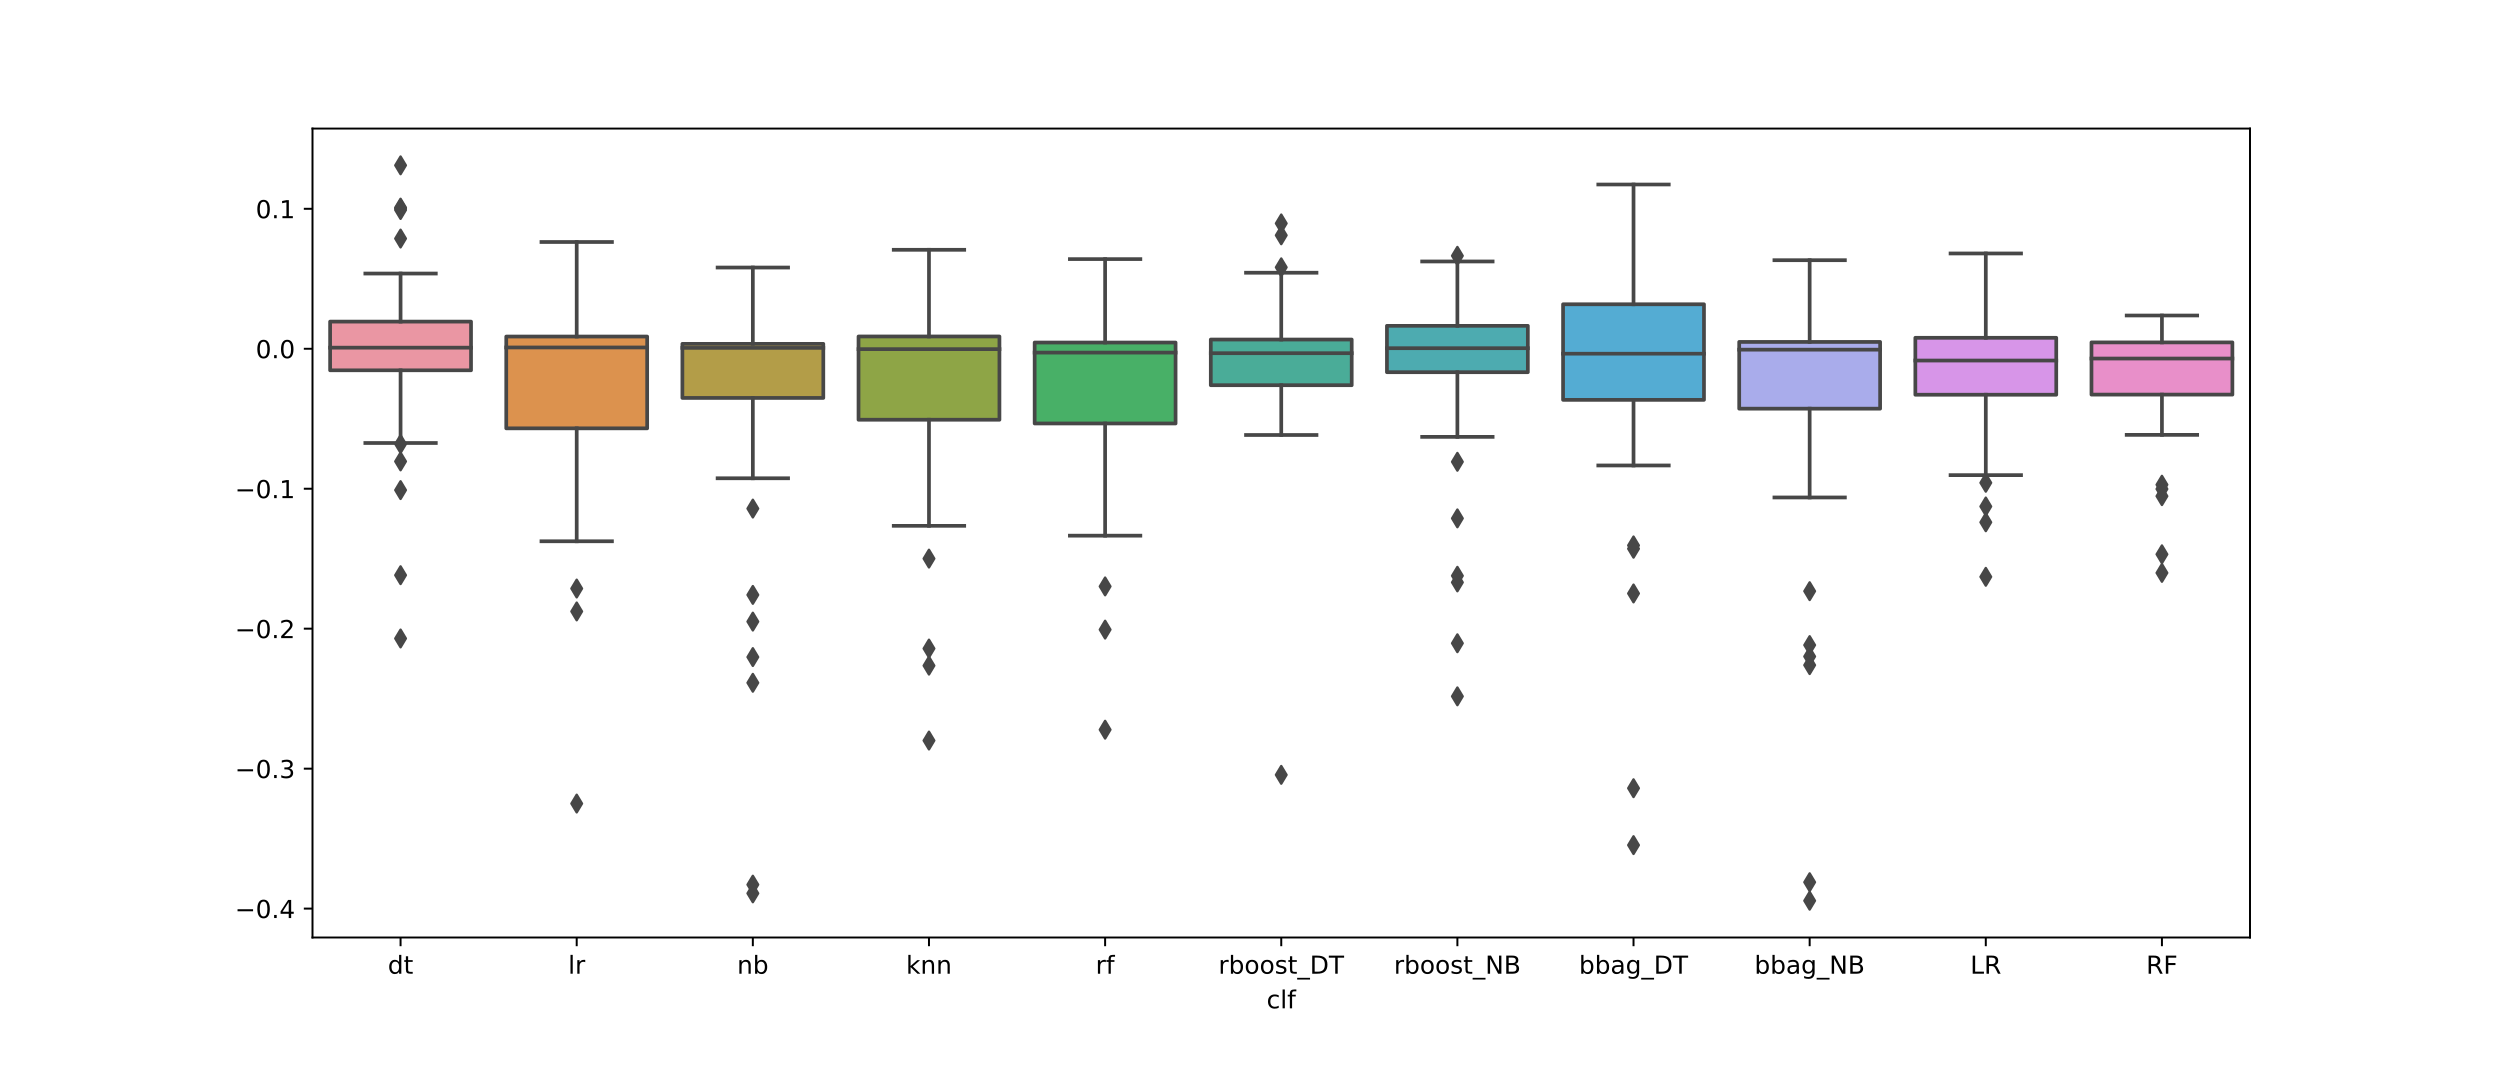 <?xml version="1.0" encoding="utf-8" standalone="no"?>
<!DOCTYPE svg PUBLIC "-//W3C//DTD SVG 1.1//EN"
  "http://www.w3.org/Graphics/SVG/1.1/DTD/svg11.dtd">
<!-- Created with matplotlib (https://matplotlib.org/) -->
<svg height="432pt" version="1.1" viewBox="0 0 1008 432" width="1008pt" xmlns="http://www.w3.org/2000/svg" xmlns:xlink="http://www.w3.org/1999/xlink">
 <defs>
  <style type="text/css">
*{stroke-linecap:butt;stroke-linejoin:round;}
  </style>
 </defs>
 <g id="figure_1">
  <g id="patch_1">
   <path d="M 0 432 
L 1008 432 
L 1008 0 
L 0 0 
z
" style="fill:#ffffff;"/>
  </g>
  <g id="axes_1">
   <g id="patch_2">
    <path d="M 126 378 
L 907.2 378 
L 907.2 51.84 
L 126 51.84 
z
" style="fill:#ffffff;"/>
   </g>
   <g id="patch_3">
    <path clip-path="url(#p2d9f0ae12f)" d="M 133.102 149.305 
L 189.916 149.305 
L 189.916 129.674 
L 133.102 129.674 
L 133.102 149.305 
z
" style="fill:#ea96a3;stroke:#474747;stroke-linejoin:miter;stroke-width:1.5;"/>
   </g>
   <g id="patch_4">
    <path clip-path="url(#p2d9f0ae12f)" d="M 204.12 172.708 
L 260.935 172.708 
L 260.935 135.7 
L 204.12 135.7 
L 204.12 172.708 
z
" style="fill:#dc924e;stroke:#474747;stroke-linejoin:miter;stroke-width:1.5;"/>
   </g>
   <g id="patch_5">
    <path clip-path="url(#p2d9f0ae12f)" d="M 275.138 160.44 
L 331.953 160.44 
L 331.953 138.637 
L 275.138 138.637 
L 275.138 160.44 
z
" style="fill:#b39d48;stroke:#474747;stroke-linejoin:miter;stroke-width:1.5;"/>
   </g>
   <g id="patch_6">
    <path clip-path="url(#p2d9f0ae12f)" d="M 346.156 169.241 
L 402.971 169.241 
L 402.971 135.673 
L 346.156 135.673 
L 346.156 169.241 
z
" style="fill:#8ea546;stroke:#474747;stroke-linejoin:miter;stroke-width:1.5;"/>
   </g>
   <g id="patch_7">
    <path clip-path="url(#p2d9f0ae12f)" d="M 417.175 170.745 
L 473.989 170.745 
L 473.989 138.107 
L 417.175 138.107 
L 417.175 170.745 
z
" style="fill:#48b067;stroke:#474747;stroke-linejoin:miter;stroke-width:1.5;"/>
   </g>
   <g id="patch_8">
    <path clip-path="url(#p2d9f0ae12f)" d="M 488.193 155.322 
L 545.007 155.322 
L 545.007 136.901 
L 488.193 136.901 
L 488.193 155.322 
z
" style="fill:#4aac98;stroke:#474747;stroke-linejoin:miter;stroke-width:1.5;"/>
   </g>
   <g id="patch_9">
    <path clip-path="url(#p2d9f0ae12f)" d="M 559.211 150.069 
L 616.025 150.069 
L 616.025 131.377 
L 559.211 131.377 
L 559.211 150.069 
z
" style="fill:#4dabb0;stroke:#474747;stroke-linejoin:miter;stroke-width:1.5;"/>
   </g>
   <g id="patch_10">
    <path clip-path="url(#p2d9f0ae12f)" d="M 630.229 161.217 
L 687.044 161.217 
L 687.044 122.684 
L 630.229 122.684 
L 630.229 161.217 
z
" style="fill:#54acd3;stroke:#474747;stroke-linejoin:miter;stroke-width:1.5;"/>
   </g>
   <g id="patch_11">
    <path clip-path="url(#p2d9f0ae12f)" d="M 701.247 164.772 
L 758.062 164.772 
L 758.062 137.86 
L 701.247 137.86 
L 701.247 164.772 
z
" style="fill:#a9aceb;stroke:#474747;stroke-linejoin:miter;stroke-width:1.5;"/>
   </g>
   <g id="patch_12">
    <path clip-path="url(#p2d9f0ae12f)" d="M 772.265 159.157 
L 829.08 159.157 
L 829.08 136.2 
L 772.265 136.2 
L 772.265 159.157 
z
" style="fill:#d795e8;stroke:#474747;stroke-linejoin:miter;stroke-width:1.5;"/>
   </g>
   <g id="patch_13">
    <path clip-path="url(#p2d9f0ae12f)" d="M 843.284 159.113 
L 900.098 159.113 
L 900.098 138.047 
L 843.284 138.047 
L 843.284 159.113 
z
" style="fill:#e88fc9;stroke:#474747;stroke-linejoin:miter;stroke-width:1.5;"/>
   </g>
   <g id="matplotlib.axis_1">
    <g id="xtick_1">
     <g id="line2d_1">
      <defs>
       <path d="M 0 0 
L 0 3.5 
" id="me71ea4972d" style="stroke:#000000;stroke-width:0.8;"/>
      </defs>
      <g>
       <use style="stroke:#000000;stroke-width:0.8;" x="161.509" xlink:href="#me71ea4972d" y="378"/>
      </g>
     </g>
     <g id="text_1">
      <!-- dt -->
      <defs>
       <path d="M 45.406 46.391 
L 45.406 75.984 
L 54.391 75.984 
L 54.391 0 
L 45.406 0 
L 45.406 8.203 
Q 42.578 3.328 38.25 0.953 
Q 33.938 -1.422 27.875 -1.422 
Q 17.969 -1.422 11.734 6.484 
Q 5.516 14.406 5.516 27.297 
Q 5.516 40.188 11.734 48.094 
Q 17.969 56 27.875 56 
Q 33.938 56 38.25 53.625 
Q 42.578 51.266 45.406 46.391 
z
M 14.797 27.297 
Q 14.797 17.391 18.875 11.75 
Q 22.953 6.109 30.078 6.109 
Q 37.203 6.109 41.297 11.75 
Q 45.406 17.391 45.406 27.297 
Q 45.406 37.203 41.297 42.844 
Q 37.203 48.484 30.078 48.484 
Q 22.953 48.484 18.875 42.844 
Q 14.797 37.203 14.797 27.297 
z
" id="DejaVuSans-100"/>
       <path d="M 18.312 70.219 
L 18.312 54.688 
L 36.812 54.688 
L 36.812 47.703 
L 18.312 47.703 
L 18.312 18.016 
Q 18.312 11.328 20.141 9.422 
Q 21.969 7.516 27.594 7.516 
L 36.812 7.516 
L 36.812 0 
L 27.594 0 
Q 17.188 0 13.234 3.875 
Q 9.281 7.766 9.281 18.016 
L 9.281 47.703 
L 2.688 47.703 
L 2.688 54.688 
L 9.281 54.688 
L 9.281 70.219 
z
" id="DejaVuSans-116"/>
      </defs>
      <g transform="translate(156.375 392.598)scale(0.1 -0.1)">
       <use xlink:href="#DejaVuSans-100"/>
       <use x="63.477" xlink:href="#DejaVuSans-116"/>
      </g>
     </g>
    </g>
    <g id="xtick_2">
     <g id="line2d_2">
      <g>
       <use style="stroke:#000000;stroke-width:0.8;" x="232.527" xlink:href="#me71ea4972d" y="378"/>
      </g>
     </g>
     <g id="text_2">
      <!-- lr -->
      <defs>
       <path d="M 9.422 75.984 
L 18.406 75.984 
L 18.406 0 
L 9.422 0 
z
" id="DejaVuSans-108"/>
       <path d="M 41.109 46.297 
Q 39.594 47.172 37.812 47.578 
Q 36.031 48 33.891 48 
Q 26.266 48 22.188 43.047 
Q 18.109 38.094 18.109 28.812 
L 18.109 0 
L 9.078 0 
L 9.078 54.688 
L 18.109 54.688 
L 18.109 46.188 
Q 20.953 51.172 25.484 53.578 
Q 30.031 56 36.531 56 
Q 37.453 56 38.578 55.875 
Q 39.703 55.766 41.062 55.516 
z
" id="DejaVuSans-114"/>
      </defs>
      <g transform="translate(229.083 392.598)scale(0.1 -0.1)">
       <use xlink:href="#DejaVuSans-108"/>
       <use x="27.783" xlink:href="#DejaVuSans-114"/>
      </g>
     </g>
    </g>
    <g id="xtick_3">
     <g id="line2d_3">
      <g>
       <use style="stroke:#000000;stroke-width:0.8;" x="303.545" xlink:href="#me71ea4972d" y="378"/>
      </g>
     </g>
     <g id="text_3">
      <!-- nb -->
      <defs>
       <path d="M 54.891 33.016 
L 54.891 0 
L 45.906 0 
L 45.906 32.719 
Q 45.906 40.484 42.875 44.328 
Q 39.844 48.188 33.797 48.188 
Q 26.516 48.188 22.312 43.547 
Q 18.109 38.922 18.109 30.906 
L 18.109 0 
L 9.078 0 
L 9.078 54.688 
L 18.109 54.688 
L 18.109 46.188 
Q 21.344 51.125 25.703 53.562 
Q 30.078 56 35.797 56 
Q 45.219 56 50.047 50.172 
Q 54.891 44.344 54.891 33.016 
z
" id="DejaVuSans-110"/>
       <path d="M 48.688 27.297 
Q 48.688 37.203 44.609 42.844 
Q 40.531 48.484 33.406 48.484 
Q 26.266 48.484 22.188 42.844 
Q 18.109 37.203 18.109 27.297 
Q 18.109 17.391 22.188 11.75 
Q 26.266 6.109 33.406 6.109 
Q 40.531 6.109 44.609 11.75 
Q 48.688 17.391 48.688 27.297 
z
M 18.109 46.391 
Q 20.953 51.266 25.266 53.625 
Q 29.594 56 35.594 56 
Q 45.562 56 51.781 48.094 
Q 58.016 40.188 58.016 27.297 
Q 58.016 14.406 51.781 6.484 
Q 45.562 -1.422 35.594 -1.422 
Q 29.594 -1.422 25.266 0.953 
Q 20.953 3.328 18.109 8.203 
L 18.109 0 
L 9.078 0 
L 9.078 75.984 
L 18.109 75.984 
z
" id="DejaVuSans-98"/>
      </defs>
      <g transform="translate(297.202 392.598)scale(0.1 -0.1)">
       <use xlink:href="#DejaVuSans-110"/>
       <use x="63.379" xlink:href="#DejaVuSans-98"/>
      </g>
     </g>
    </g>
    <g id="xtick_4">
     <g id="line2d_4">
      <g>
       <use style="stroke:#000000;stroke-width:0.8;" x="374.564" xlink:href="#me71ea4972d" y="378"/>
      </g>
     </g>
     <g id="text_4">
      <!-- knn -->
      <defs>
       <path d="M 9.078 75.984 
L 18.109 75.984 
L 18.109 31.109 
L 44.922 54.688 
L 56.391 54.688 
L 27.391 29.109 
L 57.625 0 
L 45.906 0 
L 18.109 26.703 
L 18.109 0 
L 9.078 0 
z
" id="DejaVuSans-107"/>
      </defs>
      <g transform="translate(365.331 392.598)scale(0.1 -0.1)">
       <use xlink:href="#DejaVuSans-107"/>
       <use x="57.91" xlink:href="#DejaVuSans-110"/>
       <use x="121.289" xlink:href="#DejaVuSans-110"/>
      </g>
     </g>
    </g>
    <g id="xtick_5">
     <g id="line2d_5">
      <g>
       <use style="stroke:#000000;stroke-width:0.8;" x="445.582" xlink:href="#me71ea4972d" y="378"/>
      </g>
     </g>
     <g id="text_5">
      <!-- rf -->
      <defs>
       <path d="M 37.109 75.984 
L 37.109 68.5 
L 28.516 68.5 
Q 23.688 68.5 21.797 66.547 
Q 19.922 64.594 19.922 59.516 
L 19.922 54.688 
L 34.719 54.688 
L 34.719 47.703 
L 19.922 47.703 
L 19.922 0 
L 10.891 0 
L 10.891 47.703 
L 2.297 47.703 
L 2.297 54.688 
L 10.891 54.688 
L 10.891 58.5 
Q 10.891 67.625 15.141 71.797 
Q 19.391 75.984 28.609 75.984 
z
" id="DejaVuSans-102"/>
      </defs>
      <g transform="translate(441.766 392.598)scale(0.1 -0.1)">
       <use xlink:href="#DejaVuSans-114"/>
       <use x="41.113" xlink:href="#DejaVuSans-102"/>
      </g>
     </g>
    </g>
    <g id="xtick_6">
     <g id="line2d_6">
      <g>
       <use style="stroke:#000000;stroke-width:0.8;" x="516.6" xlink:href="#me71ea4972d" y="378"/>
      </g>
     </g>
     <g id="text_6">
      <!-- rboost_DT -->
      <defs>
       <path d="M 30.609 48.391 
Q 23.391 48.391 19.188 42.75 
Q 14.984 37.109 14.984 27.297 
Q 14.984 17.484 19.156 11.844 
Q 23.344 6.203 30.609 6.203 
Q 37.797 6.203 41.984 11.859 
Q 46.188 17.531 46.188 27.297 
Q 46.188 37.016 41.984 42.703 
Q 37.797 48.391 30.609 48.391 
z
M 30.609 56 
Q 42.328 56 49.016 48.375 
Q 55.719 40.766 55.719 27.297 
Q 55.719 13.875 49.016 6.219 
Q 42.328 -1.422 30.609 -1.422 
Q 18.844 -1.422 12.172 6.219 
Q 5.516 13.875 5.516 27.297 
Q 5.516 40.766 12.172 48.375 
Q 18.844 56 30.609 56 
z
" id="DejaVuSans-111"/>
       <path d="M 44.281 53.078 
L 44.281 44.578 
Q 40.484 46.531 36.375 47.5 
Q 32.281 48.484 27.875 48.484 
Q 21.188 48.484 17.844 46.438 
Q 14.5 44.391 14.5 40.281 
Q 14.5 37.156 16.891 35.375 
Q 19.281 33.594 26.516 31.984 
L 29.594 31.297 
Q 39.156 29.25 43.188 25.516 
Q 47.219 21.781 47.219 15.094 
Q 47.219 7.469 41.188 3.016 
Q 35.156 -1.422 24.609 -1.422 
Q 20.219 -1.422 15.453 -0.562 
Q 10.688 0.297 5.422 2 
L 5.422 11.281 
Q 10.406 8.688 15.234 7.391 
Q 20.062 6.109 24.812 6.109 
Q 31.156 6.109 34.562 8.281 
Q 37.984 10.453 37.984 14.406 
Q 37.984 18.062 35.516 20.016 
Q 33.062 21.969 24.703 23.781 
L 21.578 24.516 
Q 13.234 26.266 9.516 29.906 
Q 5.812 33.547 5.812 39.891 
Q 5.812 47.609 11.281 51.797 
Q 16.75 56 26.812 56 
Q 31.781 56 36.172 55.266 
Q 40.578 54.547 44.281 53.078 
z
" id="DejaVuSans-115"/>
       <path d="M 50.984 -16.609 
L 50.984 -23.578 
L -0.984 -23.578 
L -0.984 -16.609 
z
" id="DejaVuSans-95"/>
       <path d="M 19.672 64.797 
L 19.672 8.109 
L 31.594 8.109 
Q 46.688 8.109 53.688 14.938 
Q 60.688 21.781 60.688 36.531 
Q 60.688 51.172 53.688 57.984 
Q 46.688 64.797 31.594 64.797 
z
M 9.812 72.906 
L 30.078 72.906 
Q 51.266 72.906 61.172 64.094 
Q 71.094 55.281 71.094 36.531 
Q 71.094 17.672 61.125 8.828 
Q 51.172 0 30.078 0 
L 9.812 0 
z
" id="DejaVuSans-68"/>
       <path d="M -0.297 72.906 
L 61.375 72.906 
L 61.375 64.594 
L 35.5 64.594 
L 35.5 0 
L 25.594 0 
L 25.594 64.594 
L -0.297 64.594 
z
" id="DejaVuSans-84"/>
      </defs>
      <g transform="translate(491.283 392.598)scale(0.1 -0.1)">
       <use xlink:href="#DejaVuSans-114"/>
       <use x="41.113" xlink:href="#DejaVuSans-98"/>
       <use x="104.59" xlink:href="#DejaVuSans-111"/>
       <use x="165.771" xlink:href="#DejaVuSans-111"/>
       <use x="226.953" xlink:href="#DejaVuSans-115"/>
       <use x="279.053" xlink:href="#DejaVuSans-116"/>
       <use x="318.262" xlink:href="#DejaVuSans-95"/>
       <use x="368.262" xlink:href="#DejaVuSans-68"/>
       <use x="445.264" xlink:href="#DejaVuSans-84"/>
      </g>
     </g>
    </g>
    <g id="xtick_7">
     <g id="line2d_7">
      <g>
       <use style="stroke:#000000;stroke-width:0.8;" x="587.618" xlink:href="#me71ea4972d" y="378"/>
      </g>
     </g>
     <g id="text_7">
      <!-- rboost_NB -->
      <defs>
       <path d="M 9.812 72.906 
L 23.094 72.906 
L 55.422 11.922 
L 55.422 72.906 
L 64.984 72.906 
L 64.984 0 
L 51.703 0 
L 19.391 60.984 
L 19.391 0 
L 9.812 0 
z
" id="DejaVuSans-78"/>
       <path d="M 19.672 34.812 
L 19.672 8.109 
L 35.5 8.109 
Q 43.453 8.109 47.281 11.406 
Q 51.125 14.703 51.125 21.484 
Q 51.125 28.328 47.281 31.562 
Q 43.453 34.812 35.5 34.812 
z
M 19.672 64.797 
L 19.672 42.828 
L 34.281 42.828 
Q 41.5 42.828 45.031 45.531 
Q 48.578 48.25 48.578 53.812 
Q 48.578 59.328 45.031 62.062 
Q 41.5 64.797 34.281 64.797 
z
M 9.812 72.906 
L 35.016 72.906 
Q 46.297 72.906 52.391 68.219 
Q 58.5 63.531 58.5 54.891 
Q 58.5 48.188 55.375 44.234 
Q 52.25 40.281 46.188 39.312 
Q 53.469 37.75 57.5 32.781 
Q 61.531 27.828 61.531 20.406 
Q 61.531 10.641 54.891 5.312 
Q 48.25 0 35.984 0 
L 9.812 0 
z
" id="DejaVuSans-66"/>
      </defs>
      <g transform="translate(562.034 392.598)scale(0.1 -0.1)">
       <use xlink:href="#DejaVuSans-114"/>
       <use x="41.113" xlink:href="#DejaVuSans-98"/>
       <use x="104.59" xlink:href="#DejaVuSans-111"/>
       <use x="165.771" xlink:href="#DejaVuSans-111"/>
       <use x="226.953" xlink:href="#DejaVuSans-115"/>
       <use x="279.053" xlink:href="#DejaVuSans-116"/>
       <use x="318.262" xlink:href="#DejaVuSans-95"/>
       <use x="368.262" xlink:href="#DejaVuSans-78"/>
       <use x="443.066" xlink:href="#DejaVuSans-66"/>
      </g>
     </g>
    </g>
    <g id="xtick_8">
     <g id="line2d_8">
      <g>
       <use style="stroke:#000000;stroke-width:0.8;" x="658.636" xlink:href="#me71ea4972d" y="378"/>
      </g>
     </g>
     <g id="text_8">
      <!-- bbag_DT -->
      <defs>
       <path d="M 34.281 27.484 
Q 23.391 27.484 19.188 25 
Q 14.984 22.516 14.984 16.5 
Q 14.984 11.719 18.141 8.906 
Q 21.297 6.109 26.703 6.109 
Q 34.188 6.109 38.703 11.406 
Q 43.219 16.703 43.219 25.484 
L 43.219 27.484 
z
M 52.203 31.203 
L 52.203 0 
L 43.219 0 
L 43.219 8.297 
Q 40.141 3.328 35.547 0.953 
Q 30.953 -1.422 24.312 -1.422 
Q 15.922 -1.422 10.953 3.297 
Q 6 8.016 6 15.922 
Q 6 25.141 12.172 29.828 
Q 18.359 34.516 30.609 34.516 
L 43.219 34.516 
L 43.219 35.406 
Q 43.219 41.609 39.141 45 
Q 35.062 48.391 27.688 48.391 
Q 23 48.391 18.547 47.266 
Q 14.109 46.141 10.016 43.891 
L 10.016 52.203 
Q 14.938 54.109 19.578 55.047 
Q 24.219 56 28.609 56 
Q 40.484 56 46.344 49.844 
Q 52.203 43.703 52.203 31.203 
z
" id="DejaVuSans-97"/>
       <path d="M 45.406 27.984 
Q 45.406 37.75 41.375 43.109 
Q 37.359 48.484 30.078 48.484 
Q 22.859 48.484 18.828 43.109 
Q 14.797 37.75 14.797 27.984 
Q 14.797 18.266 18.828 12.891 
Q 22.859 7.516 30.078 7.516 
Q 37.359 7.516 41.375 12.891 
Q 45.406 18.266 45.406 27.984 
z
M 54.391 6.781 
Q 54.391 -7.172 48.188 -13.984 
Q 42 -20.797 29.203 -20.797 
Q 24.469 -20.797 20.266 -20.094 
Q 16.062 -19.391 12.109 -17.922 
L 12.109 -9.188 
Q 16.062 -11.328 19.922 -12.344 
Q 23.781 -13.375 27.781 -13.375 
Q 36.625 -13.375 41.016 -8.766 
Q 45.406 -4.156 45.406 5.172 
L 45.406 9.625 
Q 42.625 4.781 38.281 2.391 
Q 33.938 0 27.875 0 
Q 17.828 0 11.672 7.656 
Q 5.516 15.328 5.516 27.984 
Q 5.516 40.672 11.672 48.328 
Q 17.828 56 27.875 56 
Q 33.938 56 38.281 53.609 
Q 42.625 51.219 45.406 46.391 
L 45.406 54.688 
L 54.391 54.688 
z
" id="DejaVuSans-103"/>
      </defs>
      <g transform="translate(636.646 392.598)scale(0.1 -0.1)">
       <use xlink:href="#DejaVuSans-98"/>
       <use x="63.477" xlink:href="#DejaVuSans-98"/>
       <use x="126.953" xlink:href="#DejaVuSans-97"/>
       <use x="188.232" xlink:href="#DejaVuSans-103"/>
       <use x="251.709" xlink:href="#DejaVuSans-95"/>
       <use x="301.709" xlink:href="#DejaVuSans-68"/>
       <use x="378.711" xlink:href="#DejaVuSans-84"/>
      </g>
     </g>
    </g>
    <g id="xtick_9">
     <g id="line2d_9">
      <g>
       <use style="stroke:#000000;stroke-width:0.8;" x="729.655" xlink:href="#me71ea4972d" y="378"/>
      </g>
     </g>
     <g id="text_9">
      <!-- bbag_NB -->
      <g transform="translate(707.397 392.598)scale(0.1 -0.1)">
       <use xlink:href="#DejaVuSans-98"/>
       <use x="63.477" xlink:href="#DejaVuSans-98"/>
       <use x="126.953" xlink:href="#DejaVuSans-97"/>
       <use x="188.232" xlink:href="#DejaVuSans-103"/>
       <use x="251.709" xlink:href="#DejaVuSans-95"/>
       <use x="301.709" xlink:href="#DejaVuSans-78"/>
       <use x="376.514" xlink:href="#DejaVuSans-66"/>
      </g>
     </g>
    </g>
    <g id="xtick_10">
     <g id="line2d_10">
      <g>
       <use style="stroke:#000000;stroke-width:0.8;" x="800.673" xlink:href="#me71ea4972d" y="378"/>
      </g>
     </g>
     <g id="text_10">
      <!-- LR -->
      <defs>
       <path d="M 9.812 72.906 
L 19.672 72.906 
L 19.672 8.297 
L 55.172 8.297 
L 55.172 0 
L 9.812 0 
z
" id="DejaVuSans-76"/>
       <path d="M 44.391 34.188 
Q 47.562 33.109 50.562 29.594 
Q 53.562 26.078 56.594 19.922 
L 66.609 0 
L 56 0 
L 46.688 18.703 
Q 43.062 26.031 39.672 28.422 
Q 36.281 30.812 30.422 30.812 
L 19.672 30.812 
L 19.672 0 
L 9.812 0 
L 9.812 72.906 
L 32.078 72.906 
Q 44.578 72.906 50.734 67.672 
Q 56.891 62.453 56.891 51.906 
Q 56.891 45.016 53.688 40.469 
Q 50.484 35.938 44.391 34.188 
z
M 19.672 64.797 
L 19.672 38.922 
L 32.078 38.922 
Q 39.203 38.922 42.844 42.219 
Q 46.484 45.516 46.484 51.906 
Q 46.484 58.297 42.844 61.547 
Q 39.203 64.797 32.078 64.797 
z
" id="DejaVuSans-82"/>
      </defs>
      <g transform="translate(794.413 392.598)scale(0.1 -0.1)">
       <use xlink:href="#DejaVuSans-76"/>
       <use x="55.713" xlink:href="#DejaVuSans-82"/>
      </g>
     </g>
    </g>
    <g id="xtick_11">
     <g id="line2d_11">
      <g>
       <use style="stroke:#000000;stroke-width:0.8;" x="871.691" xlink:href="#me71ea4972d" y="378"/>
      </g>
     </g>
     <g id="text_11">
      <!-- RF -->
      <defs>
       <path d="M 9.812 72.906 
L 51.703 72.906 
L 51.703 64.594 
L 19.672 64.594 
L 19.672 43.109 
L 48.578 43.109 
L 48.578 34.812 
L 19.672 34.812 
L 19.672 0 
L 9.812 0 
z
" id="DejaVuSans-70"/>
      </defs>
      <g transform="translate(865.341 392.598)scale(0.1 -0.1)">
       <use xlink:href="#DejaVuSans-82"/>
       <use x="69.482" xlink:href="#DejaVuSans-70"/>
      </g>
     </g>
    </g>
    <g id="text_12">
     <!-- clf -->
     <defs>
      <path d="M 48.781 52.594 
L 48.781 44.188 
Q 44.969 46.297 41.141 47.344 
Q 37.312 48.391 33.406 48.391 
Q 24.656 48.391 19.812 42.844 
Q 14.984 37.312 14.984 27.297 
Q 14.984 17.281 19.812 11.734 
Q 24.656 6.203 33.406 6.203 
Q 37.312 6.203 41.141 7.25 
Q 44.969 8.297 48.781 10.406 
L 48.781 2.094 
Q 45.016 0.344 40.984 -0.531 
Q 36.969 -1.422 32.422 -1.422 
Q 20.062 -1.422 12.781 6.344 
Q 5.516 14.109 5.516 27.297 
Q 5.516 40.672 12.859 48.328 
Q 20.219 56 33.016 56 
Q 37.156 56 41.109 55.141 
Q 45.062 54.297 48.781 52.594 
z
" id="DejaVuSans-99"/>
     </defs>
     <g transform="translate(510.702 406.555)scale(0.1 -0.1)">
      <use xlink:href="#DejaVuSans-99"/>
      <use x="54.98" xlink:href="#DejaVuSans-108"/>
      <use x="82.764" xlink:href="#DejaVuSans-102"/>
     </g>
    </g>
   </g>
   <g id="matplotlib.axis_2">
    <g id="ytick_1">
     <g id="line2d_12">
      <defs>
       <path d="M 0 0 
L -3.5 0 
" id="mb781e8299c" style="stroke:#000000;stroke-width:0.8;"/>
      </defs>
      <g>
       <use style="stroke:#000000;stroke-width:0.8;" x="126" xlink:href="#mb781e8299c" y="366.351"/>
      </g>
     </g>
     <g id="text_13">
      <!-- −0.4 -->
      <defs>
       <path d="M 10.594 35.5 
L 73.188 35.5 
L 73.188 27.203 
L 10.594 27.203 
z
" id="DejaVuSans-8722"/>
       <path d="M 31.781 66.406 
Q 24.172 66.406 20.328 58.906 
Q 16.5 51.422 16.5 36.375 
Q 16.5 21.391 20.328 13.891 
Q 24.172 6.391 31.781 6.391 
Q 39.453 6.391 43.281 13.891 
Q 47.125 21.391 47.125 36.375 
Q 47.125 51.422 43.281 58.906 
Q 39.453 66.406 31.781 66.406 
z
M 31.781 74.219 
Q 44.047 74.219 50.516 64.516 
Q 56.984 54.828 56.984 36.375 
Q 56.984 17.969 50.516 8.266 
Q 44.047 -1.422 31.781 -1.422 
Q 19.531 -1.422 13.062 8.266 
Q 6.594 17.969 6.594 36.375 
Q 6.594 54.828 13.062 64.516 
Q 19.531 74.219 31.781 74.219 
z
" id="DejaVuSans-48"/>
       <path d="M 10.688 12.406 
L 21 12.406 
L 21 0 
L 10.688 0 
z
" id="DejaVuSans-46"/>
       <path d="M 37.797 64.312 
L 12.891 25.391 
L 37.797 25.391 
z
M 35.203 72.906 
L 47.609 72.906 
L 47.609 25.391 
L 58.016 25.391 
L 58.016 17.188 
L 47.609 17.188 
L 47.609 0 
L 37.797 0 
L 37.797 17.188 
L 4.891 17.188 
L 4.891 26.703 
z
" id="DejaVuSans-52"/>
      </defs>
      <g transform="translate(94.717 370.151)scale(0.1 -0.1)">
       <use xlink:href="#DejaVuSans-8722"/>
       <use x="83.789" xlink:href="#DejaVuSans-48"/>
       <use x="147.412" xlink:href="#DejaVuSans-46"/>
       <use x="179.199" xlink:href="#DejaVuSans-52"/>
      </g>
     </g>
    </g>
    <g id="ytick_2">
     <g id="line2d_13">
      <g>
       <use style="stroke:#000000;stroke-width:0.8;" x="126" xlink:href="#mb781e8299c" y="309.919"/>
      </g>
     </g>
     <g id="text_14">
      <!-- −0.3 -->
      <defs>
       <path d="M 40.578 39.312 
Q 47.656 37.797 51.625 33 
Q 55.609 28.219 55.609 21.188 
Q 55.609 10.406 48.188 4.484 
Q 40.766 -1.422 27.094 -1.422 
Q 22.516 -1.422 17.656 -0.516 
Q 12.797 0.391 7.625 2.203 
L 7.625 11.719 
Q 11.719 9.328 16.594 8.109 
Q 21.484 6.891 26.812 6.891 
Q 36.078 6.891 40.938 10.547 
Q 45.797 14.203 45.797 21.188 
Q 45.797 27.641 41.281 31.266 
Q 36.766 34.906 28.719 34.906 
L 20.219 34.906 
L 20.219 43.016 
L 29.109 43.016 
Q 36.375 43.016 40.234 45.922 
Q 44.094 48.828 44.094 54.297 
Q 44.094 59.906 40.109 62.906 
Q 36.141 65.922 28.719 65.922 
Q 24.656 65.922 20.016 65.031 
Q 15.375 64.156 9.812 62.312 
L 9.812 71.094 
Q 15.438 72.656 20.344 73.438 
Q 25.25 74.219 29.594 74.219 
Q 40.828 74.219 47.359 69.109 
Q 53.906 64.016 53.906 55.328 
Q 53.906 49.266 50.438 45.094 
Q 46.969 40.922 40.578 39.312 
z
" id="DejaVuSans-51"/>
      </defs>
      <g transform="translate(94.717 313.718)scale(0.1 -0.1)">
       <use xlink:href="#DejaVuSans-8722"/>
       <use x="83.789" xlink:href="#DejaVuSans-48"/>
       <use x="147.412" xlink:href="#DejaVuSans-46"/>
       <use x="179.199" xlink:href="#DejaVuSans-51"/>
      </g>
     </g>
    </g>
    <g id="ytick_3">
     <g id="line2d_14">
      <g>
       <use style="stroke:#000000;stroke-width:0.8;" x="126" xlink:href="#mb781e8299c" y="253.486"/>
      </g>
     </g>
     <g id="text_15">
      <!-- −0.2 -->
      <defs>
       <path d="M 19.188 8.297 
L 53.609 8.297 
L 53.609 0 
L 7.328 0 
L 7.328 8.297 
Q 12.938 14.109 22.625 23.891 
Q 32.328 33.688 34.812 36.531 
Q 39.547 41.844 41.422 45.531 
Q 43.312 49.219 43.312 52.781 
Q 43.312 58.594 39.234 62.25 
Q 35.156 65.922 28.609 65.922 
Q 23.969 65.922 18.812 64.312 
Q 13.672 62.703 7.812 59.422 
L 7.812 69.391 
Q 13.766 71.781 18.938 73 
Q 24.125 74.219 28.422 74.219 
Q 39.75 74.219 46.484 68.547 
Q 53.219 62.891 53.219 53.422 
Q 53.219 48.922 51.531 44.891 
Q 49.859 40.875 45.406 35.406 
Q 44.188 33.984 37.641 27.219 
Q 31.109 20.453 19.188 8.297 
z
" id="DejaVuSans-50"/>
      </defs>
      <g transform="translate(94.717 257.285)scale(0.1 -0.1)">
       <use xlink:href="#DejaVuSans-8722"/>
       <use x="83.789" xlink:href="#DejaVuSans-48"/>
       <use x="147.412" xlink:href="#DejaVuSans-46"/>
       <use x="179.199" xlink:href="#DejaVuSans-50"/>
      </g>
     </g>
    </g>
    <g id="ytick_4">
     <g id="line2d_15">
      <g>
       <use style="stroke:#000000;stroke-width:0.8;" x="126" xlink:href="#mb781e8299c" y="197.053"/>
      </g>
     </g>
     <g id="text_16">
      <!-- −0.1 -->
      <defs>
       <path d="M 12.406 8.297 
L 28.516 8.297 
L 28.516 63.922 
L 10.984 60.406 
L 10.984 69.391 
L 28.422 72.906 
L 38.281 72.906 
L 38.281 8.297 
L 54.391 8.297 
L 54.391 0 
L 12.406 0 
z
" id="DejaVuSans-49"/>
      </defs>
      <g transform="translate(94.717 200.852)scale(0.1 -0.1)">
       <use xlink:href="#DejaVuSans-8722"/>
       <use x="83.789" xlink:href="#DejaVuSans-48"/>
       <use x="147.412" xlink:href="#DejaVuSans-46"/>
       <use x="179.199" xlink:href="#DejaVuSans-49"/>
      </g>
     </g>
    </g>
    <g id="ytick_5">
     <g id="line2d_16">
      <g>
       <use style="stroke:#000000;stroke-width:0.8;" x="126" xlink:href="#mb781e8299c" y="140.62"/>
      </g>
     </g>
     <g id="text_17">
      <!-- 0.0 -->
      <g transform="translate(103.097 144.419)scale(0.1 -0.1)">
       <use xlink:href="#DejaVuSans-48"/>
       <use x="63.623" xlink:href="#DejaVuSans-46"/>
       <use x="95.41" xlink:href="#DejaVuSans-48"/>
      </g>
     </g>
    </g>
    <g id="ytick_6">
     <g id="line2d_17">
      <g>
       <use style="stroke:#000000;stroke-width:0.8;" x="126" xlink:href="#mb781e8299c" y="84.187"/>
      </g>
     </g>
     <g id="text_18">
      <!-- 0.1 -->
      <g transform="translate(103.097 87.987)scale(0.1 -0.1)">
       <use xlink:href="#DejaVuSans-48"/>
       <use x="63.623" xlink:href="#DejaVuSans-46"/>
       <use x="95.41" xlink:href="#DejaVuSans-49"/>
      </g>
     </g>
    </g>
   </g>
   <g id="line2d_18">
    <path clip-path="url(#p2d9f0ae12f)" d="M 161.509 149.305 
L 161.509 178.609 
" style="fill:none;stroke:#474747;stroke-linecap:square;stroke-width:1.5;"/>
   </g>
   <g id="line2d_19">
    <path clip-path="url(#p2d9f0ae12f)" d="M 161.509 129.674 
L 161.509 110.279 
" style="fill:none;stroke:#474747;stroke-linecap:square;stroke-width:1.5;"/>
   </g>
   <g id="line2d_20">
    <path clip-path="url(#p2d9f0ae12f)" d="M 147.305 178.609 
L 175.713 178.609 
" style="fill:none;stroke:#474747;stroke-linecap:square;stroke-width:1.5;"/>
   </g>
   <g id="line2d_21">
    <path clip-path="url(#p2d9f0ae12f)" d="M 147.305 110.279 
L 175.713 110.279 
" style="fill:none;stroke:#474747;stroke-linecap:square;stroke-width:1.5;"/>
   </g>
   <g id="line2d_22">
    <defs>
     <path d="M -0 3.536 
L 2.121 0 
L -0 -3.536 
L -2.121 -0 
z
" id="m13bfacf5c4" style="stroke:#474747;stroke-linejoin:miter;"/>
    </defs>
    <g clip-path="url(#p2d9f0ae12f)">
     <use style="fill:#474747;stroke:#474747;stroke-linejoin:miter;" x="161.509" xlink:href="#m13bfacf5c4" y="197.611"/>
     <use style="fill:#474747;stroke:#474747;stroke-linejoin:miter;" x="161.509" xlink:href="#m13bfacf5c4" y="257.433"/>
     <use style="fill:#474747;stroke:#474747;stroke-linejoin:miter;" x="161.509" xlink:href="#m13bfacf5c4" y="179.03"/>
     <use style="fill:#474747;stroke:#474747;stroke-linejoin:miter;" x="161.509" xlink:href="#m13bfacf5c4" y="186.045"/>
     <use style="fill:#474747;stroke:#474747;stroke-linejoin:miter;" x="161.509" xlink:href="#m13bfacf5c4" y="231.915"/>
     <use style="fill:#474747;stroke:#474747;stroke-linejoin:miter;" x="161.509" xlink:href="#m13bfacf5c4" y="96.185"/>
     <use style="fill:#474747;stroke:#474747;stroke-linejoin:miter;" x="161.509" xlink:href="#m13bfacf5c4" y="84.068"/>
     <use style="fill:#474747;stroke:#474747;stroke-linejoin:miter;" x="161.509" xlink:href="#m13bfacf5c4" y="66.665"/>
     <use style="fill:#474747;stroke:#474747;stroke-linejoin:miter;" x="161.509" xlink:href="#m13bfacf5c4" y="83.708"/>
     <use style="fill:#474747;stroke:#474747;stroke-linejoin:miter;" x="161.509" xlink:href="#m13bfacf5c4" y="84.68"/>
    </g>
   </g>
   <g id="line2d_23">
    <path clip-path="url(#p2d9f0ae12f)" d="M 232.527 172.708 
L 232.527 218.236 
" style="fill:none;stroke:#474747;stroke-linecap:square;stroke-width:1.5;"/>
   </g>
   <g id="line2d_24">
    <path clip-path="url(#p2d9f0ae12f)" d="M 232.527 135.7 
L 232.527 97.581 
" style="fill:none;stroke:#474747;stroke-linecap:square;stroke-width:1.5;"/>
   </g>
   <g id="line2d_25">
    <path clip-path="url(#p2d9f0ae12f)" d="M 218.324 218.236 
L 246.731 218.236 
" style="fill:none;stroke:#474747;stroke-linecap:square;stroke-width:1.5;"/>
   </g>
   <g id="line2d_26">
    <path clip-path="url(#p2d9f0ae12f)" d="M 218.324 97.581 
L 246.731 97.581 
" style="fill:none;stroke:#474747;stroke-linecap:square;stroke-width:1.5;"/>
   </g>
   <g id="line2d_27">
    <g clip-path="url(#p2d9f0ae12f)">
     <use style="fill:#474747;stroke:#474747;stroke-linejoin:miter;" x="232.527" xlink:href="#m13bfacf5c4" y="237.296"/>
     <use style="fill:#474747;stroke:#474747;stroke-linejoin:miter;" x="232.527" xlink:href="#m13bfacf5c4" y="323.997"/>
     <use style="fill:#474747;stroke:#474747;stroke-linejoin:miter;" x="232.527" xlink:href="#m13bfacf5c4" y="246.532"/>
    </g>
   </g>
   <g id="line2d_28">
    <path clip-path="url(#p2d9f0ae12f)" d="M 303.545 160.44 
L 303.545 192.842 
" style="fill:none;stroke:#474747;stroke-linecap:square;stroke-width:1.5;"/>
   </g>
   <g id="line2d_29">
    <path clip-path="url(#p2d9f0ae12f)" d="M 303.545 138.637 
L 303.545 107.879 
" style="fill:none;stroke:#474747;stroke-linecap:square;stroke-width:1.5;"/>
   </g>
   <g id="line2d_30">
    <path clip-path="url(#p2d9f0ae12f)" d="M 289.342 192.842 
L 317.749 192.842 
" style="fill:none;stroke:#474747;stroke-linecap:square;stroke-width:1.5;"/>
   </g>
   <g id="line2d_31">
    <path clip-path="url(#p2d9f0ae12f)" d="M 289.342 107.879 
L 317.749 107.879 
" style="fill:none;stroke:#474747;stroke-linecap:square;stroke-width:1.5;"/>
   </g>
   <g id="line2d_32">
    <g clip-path="url(#p2d9f0ae12f)">
     <use style="fill:#474747;stroke:#474747;stroke-linejoin:miter;" x="303.545" xlink:href="#m13bfacf5c4" y="264.933"/>
     <use style="fill:#474747;stroke:#474747;stroke-linejoin:miter;" x="303.545" xlink:href="#m13bfacf5c4" y="250.628"/>
     <use style="fill:#474747;stroke:#474747;stroke-linejoin:miter;" x="303.545" xlink:href="#m13bfacf5c4" y="205.056"/>
     <use style="fill:#474747;stroke:#474747;stroke-linejoin:miter;" x="303.545" xlink:href="#m13bfacf5c4" y="275.299"/>
     <use style="fill:#474747;stroke:#474747;stroke-linejoin:miter;" x="303.545" xlink:href="#m13bfacf5c4" y="356.685"/>
     <use style="fill:#474747;stroke:#474747;stroke-linejoin:miter;" x="303.545" xlink:href="#m13bfacf5c4" y="239.865"/>
     <use style="fill:#474747;stroke:#474747;stroke-linejoin:miter;" x="303.545" xlink:href="#m13bfacf5c4" y="360.206"/>
    </g>
   </g>
   <g id="line2d_33">
    <path clip-path="url(#p2d9f0ae12f)" d="M 374.564 169.241 
L 374.564 212.019 
" style="fill:none;stroke:#474747;stroke-linecap:square;stroke-width:1.5;"/>
   </g>
   <g id="line2d_34">
    <path clip-path="url(#p2d9f0ae12f)" d="M 374.564 135.673 
L 374.564 100.711 
" style="fill:none;stroke:#474747;stroke-linecap:square;stroke-width:1.5;"/>
   </g>
   <g id="line2d_35">
    <path clip-path="url(#p2d9f0ae12f)" d="M 360.36 212.019 
L 388.767 212.019 
" style="fill:none;stroke:#474747;stroke-linecap:square;stroke-width:1.5;"/>
   </g>
   <g id="line2d_36">
    <path clip-path="url(#p2d9f0ae12f)" d="M 360.36 100.711 
L 388.767 100.711 
" style="fill:none;stroke:#474747;stroke-linecap:square;stroke-width:1.5;"/>
   </g>
   <g id="line2d_37">
    <g clip-path="url(#p2d9f0ae12f)">
     <use style="fill:#474747;stroke:#474747;stroke-linejoin:miter;" x="374.564" xlink:href="#m13bfacf5c4" y="268.384"/>
     <use style="fill:#474747;stroke:#474747;stroke-linejoin:miter;" x="374.564" xlink:href="#m13bfacf5c4" y="261.494"/>
     <use style="fill:#474747;stroke:#474747;stroke-linejoin:miter;" x="374.564" xlink:href="#m13bfacf5c4" y="225.226"/>
     <use style="fill:#474747;stroke:#474747;stroke-linejoin:miter;" x="374.564" xlink:href="#m13bfacf5c4" y="298.588"/>
    </g>
   </g>
   <g id="line2d_38">
    <path clip-path="url(#p2d9f0ae12f)" d="M 445.582 170.745 
L 445.582 215.989 
" style="fill:none;stroke:#474747;stroke-linecap:square;stroke-width:1.5;"/>
   </g>
   <g id="line2d_39">
    <path clip-path="url(#p2d9f0ae12f)" d="M 445.582 138.107 
L 445.582 104.466 
" style="fill:none;stroke:#474747;stroke-linecap:square;stroke-width:1.5;"/>
   </g>
   <g id="line2d_40">
    <path clip-path="url(#p2d9f0ae12f)" d="M 431.378 215.989 
L 459.785 215.989 
" style="fill:none;stroke:#474747;stroke-linecap:square;stroke-width:1.5;"/>
   </g>
   <g id="line2d_41">
    <path clip-path="url(#p2d9f0ae12f)" d="M 431.378 104.466 
L 459.785 104.466 
" style="fill:none;stroke:#474747;stroke-linecap:square;stroke-width:1.5;"/>
   </g>
   <g id="line2d_42">
    <g clip-path="url(#p2d9f0ae12f)">
     <use style="fill:#474747;stroke:#474747;stroke-linejoin:miter;" x="445.582" xlink:href="#m13bfacf5c4" y="236.44"/>
     <use style="fill:#474747;stroke:#474747;stroke-linejoin:miter;" x="445.582" xlink:href="#m13bfacf5c4" y="294.212"/>
     <use style="fill:#474747;stroke:#474747;stroke-linejoin:miter;" x="445.582" xlink:href="#m13bfacf5c4" y="253.861"/>
    </g>
   </g>
   <g id="line2d_43">
    <path clip-path="url(#p2d9f0ae12f)" d="M 516.6 155.322 
L 516.6 175.391 
" style="fill:none;stroke:#474747;stroke-linecap:square;stroke-width:1.5;"/>
   </g>
   <g id="line2d_44">
    <path clip-path="url(#p2d9f0ae12f)" d="M 516.6 136.901 
L 516.6 109.971 
" style="fill:none;stroke:#474747;stroke-linecap:square;stroke-width:1.5;"/>
   </g>
   <g id="line2d_45">
    <path clip-path="url(#p2d9f0ae12f)" d="M 502.396 175.391 
L 530.804 175.391 
" style="fill:none;stroke:#474747;stroke-linecap:square;stroke-width:1.5;"/>
   </g>
   <g id="line2d_46">
    <path clip-path="url(#p2d9f0ae12f)" d="M 502.396 109.971 
L 530.804 109.971 
" style="fill:none;stroke:#474747;stroke-linecap:square;stroke-width:1.5;"/>
   </g>
   <g id="line2d_47">
    <g clip-path="url(#p2d9f0ae12f)">
     <use style="fill:#474747;stroke:#474747;stroke-linejoin:miter;" x="516.6" xlink:href="#m13bfacf5c4" y="312.419"/>
     <use style="fill:#474747;stroke:#474747;stroke-linejoin:miter;" x="516.6" xlink:href="#m13bfacf5c4" y="94.877"/>
     <use style="fill:#474747;stroke:#474747;stroke-linejoin:miter;" x="516.6" xlink:href="#m13bfacf5c4" y="107.782"/>
     <use style="fill:#474747;stroke:#474747;stroke-linejoin:miter;" x="516.6" xlink:href="#m13bfacf5c4" y="90.078"/>
    </g>
   </g>
   <g id="line2d_48">
    <path clip-path="url(#p2d9f0ae12f)" d="M 587.618 150.069 
L 587.618 176.138 
" style="fill:none;stroke:#474747;stroke-linecap:square;stroke-width:1.5;"/>
   </g>
   <g id="line2d_49">
    <path clip-path="url(#p2d9f0ae12f)" d="M 587.618 131.377 
L 587.618 105.417 
" style="fill:none;stroke:#474747;stroke-linecap:square;stroke-width:1.5;"/>
   </g>
   <g id="line2d_50">
    <path clip-path="url(#p2d9f0ae12f)" d="M 573.415 176.138 
L 601.822 176.138 
" style="fill:none;stroke:#474747;stroke-linecap:square;stroke-width:1.5;"/>
   </g>
   <g id="line2d_51">
    <path clip-path="url(#p2d9f0ae12f)" d="M 573.415 105.417 
L 601.822 105.417 
" style="fill:none;stroke:#474747;stroke-linecap:square;stroke-width:1.5;"/>
   </g>
   <g id="line2d_52">
    <g clip-path="url(#p2d9f0ae12f)">
     <use style="fill:#474747;stroke:#474747;stroke-linejoin:miter;" x="587.618" xlink:href="#m13bfacf5c4" y="234.825"/>
     <use style="fill:#474747;stroke:#474747;stroke-linejoin:miter;" x="587.618" xlink:href="#m13bfacf5c4" y="186.198"/>
     <use style="fill:#474747;stroke:#474747;stroke-linejoin:miter;" x="587.618" xlink:href="#m13bfacf5c4" y="259.365"/>
     <use style="fill:#474747;stroke:#474747;stroke-linejoin:miter;" x="587.618" xlink:href="#m13bfacf5c4" y="209.008"/>
     <use style="fill:#474747;stroke:#474747;stroke-linejoin:miter;" x="587.618" xlink:href="#m13bfacf5c4" y="232.154"/>
     <use style="fill:#474747;stroke:#474747;stroke-linejoin:miter;" x="587.618" xlink:href="#m13bfacf5c4" y="280.769"/>
     <use style="fill:#474747;stroke:#474747;stroke-linejoin:miter;" x="587.618" xlink:href="#m13bfacf5c4" y="103.137"/>
    </g>
   </g>
   <g id="line2d_53">
    <path clip-path="url(#p2d9f0ae12f)" d="M 658.636 161.217 
L 658.636 187.686 
" style="fill:none;stroke:#474747;stroke-linecap:square;stroke-width:1.5;"/>
   </g>
   <g id="line2d_54">
    <path clip-path="url(#p2d9f0ae12f)" d="M 658.636 122.684 
L 658.636 74.391 
" style="fill:none;stroke:#474747;stroke-linecap:square;stroke-width:1.5;"/>
   </g>
   <g id="line2d_55">
    <path clip-path="url(#p2d9f0ae12f)" d="M 644.433 187.686 
L 672.84 187.686 
" style="fill:none;stroke:#474747;stroke-linecap:square;stroke-width:1.5;"/>
   </g>
   <g id="line2d_56">
    <path clip-path="url(#p2d9f0ae12f)" d="M 644.433 74.391 
L 672.84 74.391 
" style="fill:none;stroke:#474747;stroke-linecap:square;stroke-width:1.5;"/>
   </g>
   <g id="line2d_57">
    <g clip-path="url(#p2d9f0ae12f)">
     <use style="fill:#474747;stroke:#474747;stroke-linejoin:miter;" x="658.636" xlink:href="#m13bfacf5c4" y="219.91"/>
     <use style="fill:#474747;stroke:#474747;stroke-linejoin:miter;" x="658.636" xlink:href="#m13bfacf5c4" y="239.285"/>
     <use style="fill:#474747;stroke:#474747;stroke-linejoin:miter;" x="658.636" xlink:href="#m13bfacf5c4" y="340.751"/>
     <use style="fill:#474747;stroke:#474747;stroke-linejoin:miter;" x="658.636" xlink:href="#m13bfacf5c4" y="221.253"/>
     <use style="fill:#474747;stroke:#474747;stroke-linejoin:miter;" x="658.636" xlink:href="#m13bfacf5c4" y="317.808"/>
    </g>
   </g>
   <g id="line2d_58">
    <path clip-path="url(#p2d9f0ae12f)" d="M 729.655 164.772 
L 729.655 200.583 
" style="fill:none;stroke:#474747;stroke-linecap:square;stroke-width:1.5;"/>
   </g>
   <g id="line2d_59">
    <path clip-path="url(#p2d9f0ae12f)" d="M 729.655 137.86 
L 729.655 104.911 
" style="fill:none;stroke:#474747;stroke-linecap:square;stroke-width:1.5;"/>
   </g>
   <g id="line2d_60">
    <path clip-path="url(#p2d9f0ae12f)" d="M 715.451 200.583 
L 743.858 200.583 
" style="fill:none;stroke:#474747;stroke-linecap:square;stroke-width:1.5;"/>
   </g>
   <g id="line2d_61">
    <path clip-path="url(#p2d9f0ae12f)" d="M 715.451 104.911 
L 743.858 104.911 
" style="fill:none;stroke:#474747;stroke-linecap:square;stroke-width:1.5;"/>
   </g>
   <g id="line2d_62">
    <g clip-path="url(#p2d9f0ae12f)">
     <use style="fill:#474747;stroke:#474747;stroke-linejoin:miter;" x="729.655" xlink:href="#m13bfacf5c4" y="260.096"/>
     <use style="fill:#474747;stroke:#474747;stroke-linejoin:miter;" x="729.655" xlink:href="#m13bfacf5c4" y="268.183"/>
     <use style="fill:#474747;stroke:#474747;stroke-linejoin:miter;" x="729.655" xlink:href="#m13bfacf5c4" y="238.36"/>
     <use style="fill:#474747;stroke:#474747;stroke-linejoin:miter;" x="729.655" xlink:href="#m13bfacf5c4" y="363.175"/>
     <use style="fill:#474747;stroke:#474747;stroke-linejoin:miter;" x="729.655" xlink:href="#m13bfacf5c4" y="264.694"/>
     <use style="fill:#474747;stroke:#474747;stroke-linejoin:miter;" x="729.655" xlink:href="#m13bfacf5c4" y="355.705"/>
    </g>
   </g>
   <g id="line2d_63">
    <path clip-path="url(#p2d9f0ae12f)" d="M 800.673 159.157 
L 800.673 191.577 
" style="fill:none;stroke:#474747;stroke-linecap:square;stroke-width:1.5;"/>
   </g>
   <g id="line2d_64">
    <path clip-path="url(#p2d9f0ae12f)" d="M 800.673 136.2 
L 800.673 102.188 
" style="fill:none;stroke:#474747;stroke-linecap:square;stroke-width:1.5;"/>
   </g>
   <g id="line2d_65">
    <path clip-path="url(#p2d9f0ae12f)" d="M 786.469 191.577 
L 814.876 191.577 
" style="fill:none;stroke:#474747;stroke-linecap:square;stroke-width:1.5;"/>
   </g>
   <g id="line2d_66">
    <path clip-path="url(#p2d9f0ae12f)" d="M 786.469 102.188 
L 814.876 102.188 
" style="fill:none;stroke:#474747;stroke-linecap:square;stroke-width:1.5;"/>
   </g>
   <g id="line2d_67">
    <g clip-path="url(#p2d9f0ae12f)">
     <use style="fill:#474747;stroke:#474747;stroke-linejoin:miter;" x="800.673" xlink:href="#m13bfacf5c4" y="194.659"/>
     <use style="fill:#474747;stroke:#474747;stroke-linejoin:miter;" x="800.673" xlink:href="#m13bfacf5c4" y="210.586"/>
     <use style="fill:#474747;stroke:#474747;stroke-linejoin:miter;" x="800.673" xlink:href="#m13bfacf5c4" y="232.57"/>
     <use style="fill:#474747;stroke:#474747;stroke-linejoin:miter;" x="800.673" xlink:href="#m13bfacf5c4" y="204.206"/>
    </g>
   </g>
   <g id="line2d_68">
    <path clip-path="url(#p2d9f0ae12f)" d="M 871.691 159.113 
L 871.691 175.332 
" style="fill:none;stroke:#474747;stroke-linecap:square;stroke-width:1.5;"/>
   </g>
   <g id="line2d_69">
    <path clip-path="url(#p2d9f0ae12f)" d="M 871.691 138.047 
L 871.691 127.211 
" style="fill:none;stroke:#474747;stroke-linecap:square;stroke-width:1.5;"/>
   </g>
   <g id="line2d_70">
    <path clip-path="url(#p2d9f0ae12f)" d="M 857.487 175.332 
L 885.895 175.332 
" style="fill:none;stroke:#474747;stroke-linecap:square;stroke-width:1.5;"/>
   </g>
   <g id="line2d_71">
    <path clip-path="url(#p2d9f0ae12f)" d="M 857.487 127.211 
L 885.895 127.211 
" style="fill:none;stroke:#474747;stroke-linecap:square;stroke-width:1.5;"/>
   </g>
   <g id="line2d_72">
    <g clip-path="url(#p2d9f0ae12f)">
     <use style="fill:#474747;stroke:#474747;stroke-linejoin:miter;" x="871.691" xlink:href="#m13bfacf5c4" y="195.429"/>
     <use style="fill:#474747;stroke:#474747;stroke-linejoin:miter;" x="871.691" xlink:href="#m13bfacf5c4" y="197.169"/>
     <use style="fill:#474747;stroke:#474747;stroke-linejoin:miter;" x="871.691" xlink:href="#m13bfacf5c4" y="200.049"/>
     <use style="fill:#474747;stroke:#474747;stroke-linejoin:miter;" x="871.691" xlink:href="#m13bfacf5c4" y="223.492"/>
     <use style="fill:#474747;stroke:#474747;stroke-linejoin:miter;" x="871.691" xlink:href="#m13bfacf5c4" y="230.99"/>
    </g>
   </g>
   <g id="line2d_73">
    <path clip-path="url(#p2d9f0ae12f)" d="M 133.102 140.179 
L 189.916 140.179 
" style="fill:none;stroke:#474747;stroke-linecap:square;stroke-width:1.5;"/>
   </g>
   <g id="line2d_74">
    <path clip-path="url(#p2d9f0ae12f)" d="M 204.12 140.104 
L 260.935 140.104 
" style="fill:none;stroke:#474747;stroke-linecap:square;stroke-width:1.5;"/>
   </g>
   <g id="line2d_75">
    <path clip-path="url(#p2d9f0ae12f)" d="M 275.138 140.273 
L 331.953 140.273 
" style="fill:none;stroke:#474747;stroke-linecap:square;stroke-width:1.5;"/>
   </g>
   <g id="line2d_76">
    <path clip-path="url(#p2d9f0ae12f)" d="M 346.156 140.764 
L 402.971 140.764 
" style="fill:none;stroke:#474747;stroke-linecap:square;stroke-width:1.5;"/>
   </g>
   <g id="line2d_77">
    <path clip-path="url(#p2d9f0ae12f)" d="M 417.175 142.176 
L 473.989 142.176 
" style="fill:none;stroke:#474747;stroke-linecap:square;stroke-width:1.5;"/>
   </g>
   <g id="line2d_78">
    <path clip-path="url(#p2d9f0ae12f)" d="M 488.193 142.415 
L 545.007 142.415 
" style="fill:none;stroke:#474747;stroke-linecap:square;stroke-width:1.5;"/>
   </g>
   <g id="line2d_79">
    <path clip-path="url(#p2d9f0ae12f)" d="M 559.211 140.401 
L 616.025 140.401 
" style="fill:none;stroke:#474747;stroke-linecap:square;stroke-width:1.5;"/>
   </g>
   <g id="line2d_80">
    <path clip-path="url(#p2d9f0ae12f)" d="M 630.229 142.615 
L 687.044 142.615 
" style="fill:none;stroke:#474747;stroke-linecap:square;stroke-width:1.5;"/>
   </g>
   <g id="line2d_81">
    <path clip-path="url(#p2d9f0ae12f)" d="M 701.247 140.979 
L 758.062 140.979 
" style="fill:none;stroke:#474747;stroke-linecap:square;stroke-width:1.5;"/>
   </g>
   <g id="line2d_82">
    <path clip-path="url(#p2d9f0ae12f)" d="M 772.265 145.358 
L 829.08 145.358 
" style="fill:none;stroke:#474747;stroke-linecap:square;stroke-width:1.5;"/>
   </g>
   <g id="line2d_83">
    <path clip-path="url(#p2d9f0ae12f)" d="M 843.284 144.567 
L 900.098 144.567 
" style="fill:none;stroke:#474747;stroke-linecap:square;stroke-width:1.5;"/>
   </g>
   <g id="patch_14">
    <path d="M 126 378 
L 126 51.84 
" style="fill:none;stroke:#000000;stroke-linecap:square;stroke-linejoin:miter;stroke-width:0.8;"/>
   </g>
   <g id="patch_15">
    <path d="M 907.2 378 
L 907.2 51.84 
" style="fill:none;stroke:#000000;stroke-linecap:square;stroke-linejoin:miter;stroke-width:0.8;"/>
   </g>
   <g id="patch_16">
    <path d="M 126 378 
L 907.2 378 
" style="fill:none;stroke:#000000;stroke-linecap:square;stroke-linejoin:miter;stroke-width:0.8;"/>
   </g>
   <g id="patch_17">
    <path d="M 126 51.84 
L 907.2 51.84 
" style="fill:none;stroke:#000000;stroke-linecap:square;stroke-linejoin:miter;stroke-width:0.8;"/>
   </g>
  </g>
 </g>
 <defs>
  <clipPath id="p2d9f0ae12f">
   <rect height="326.16" width="781.2" x="126" y="51.84"/>
  </clipPath>
 </defs>
</svg>
